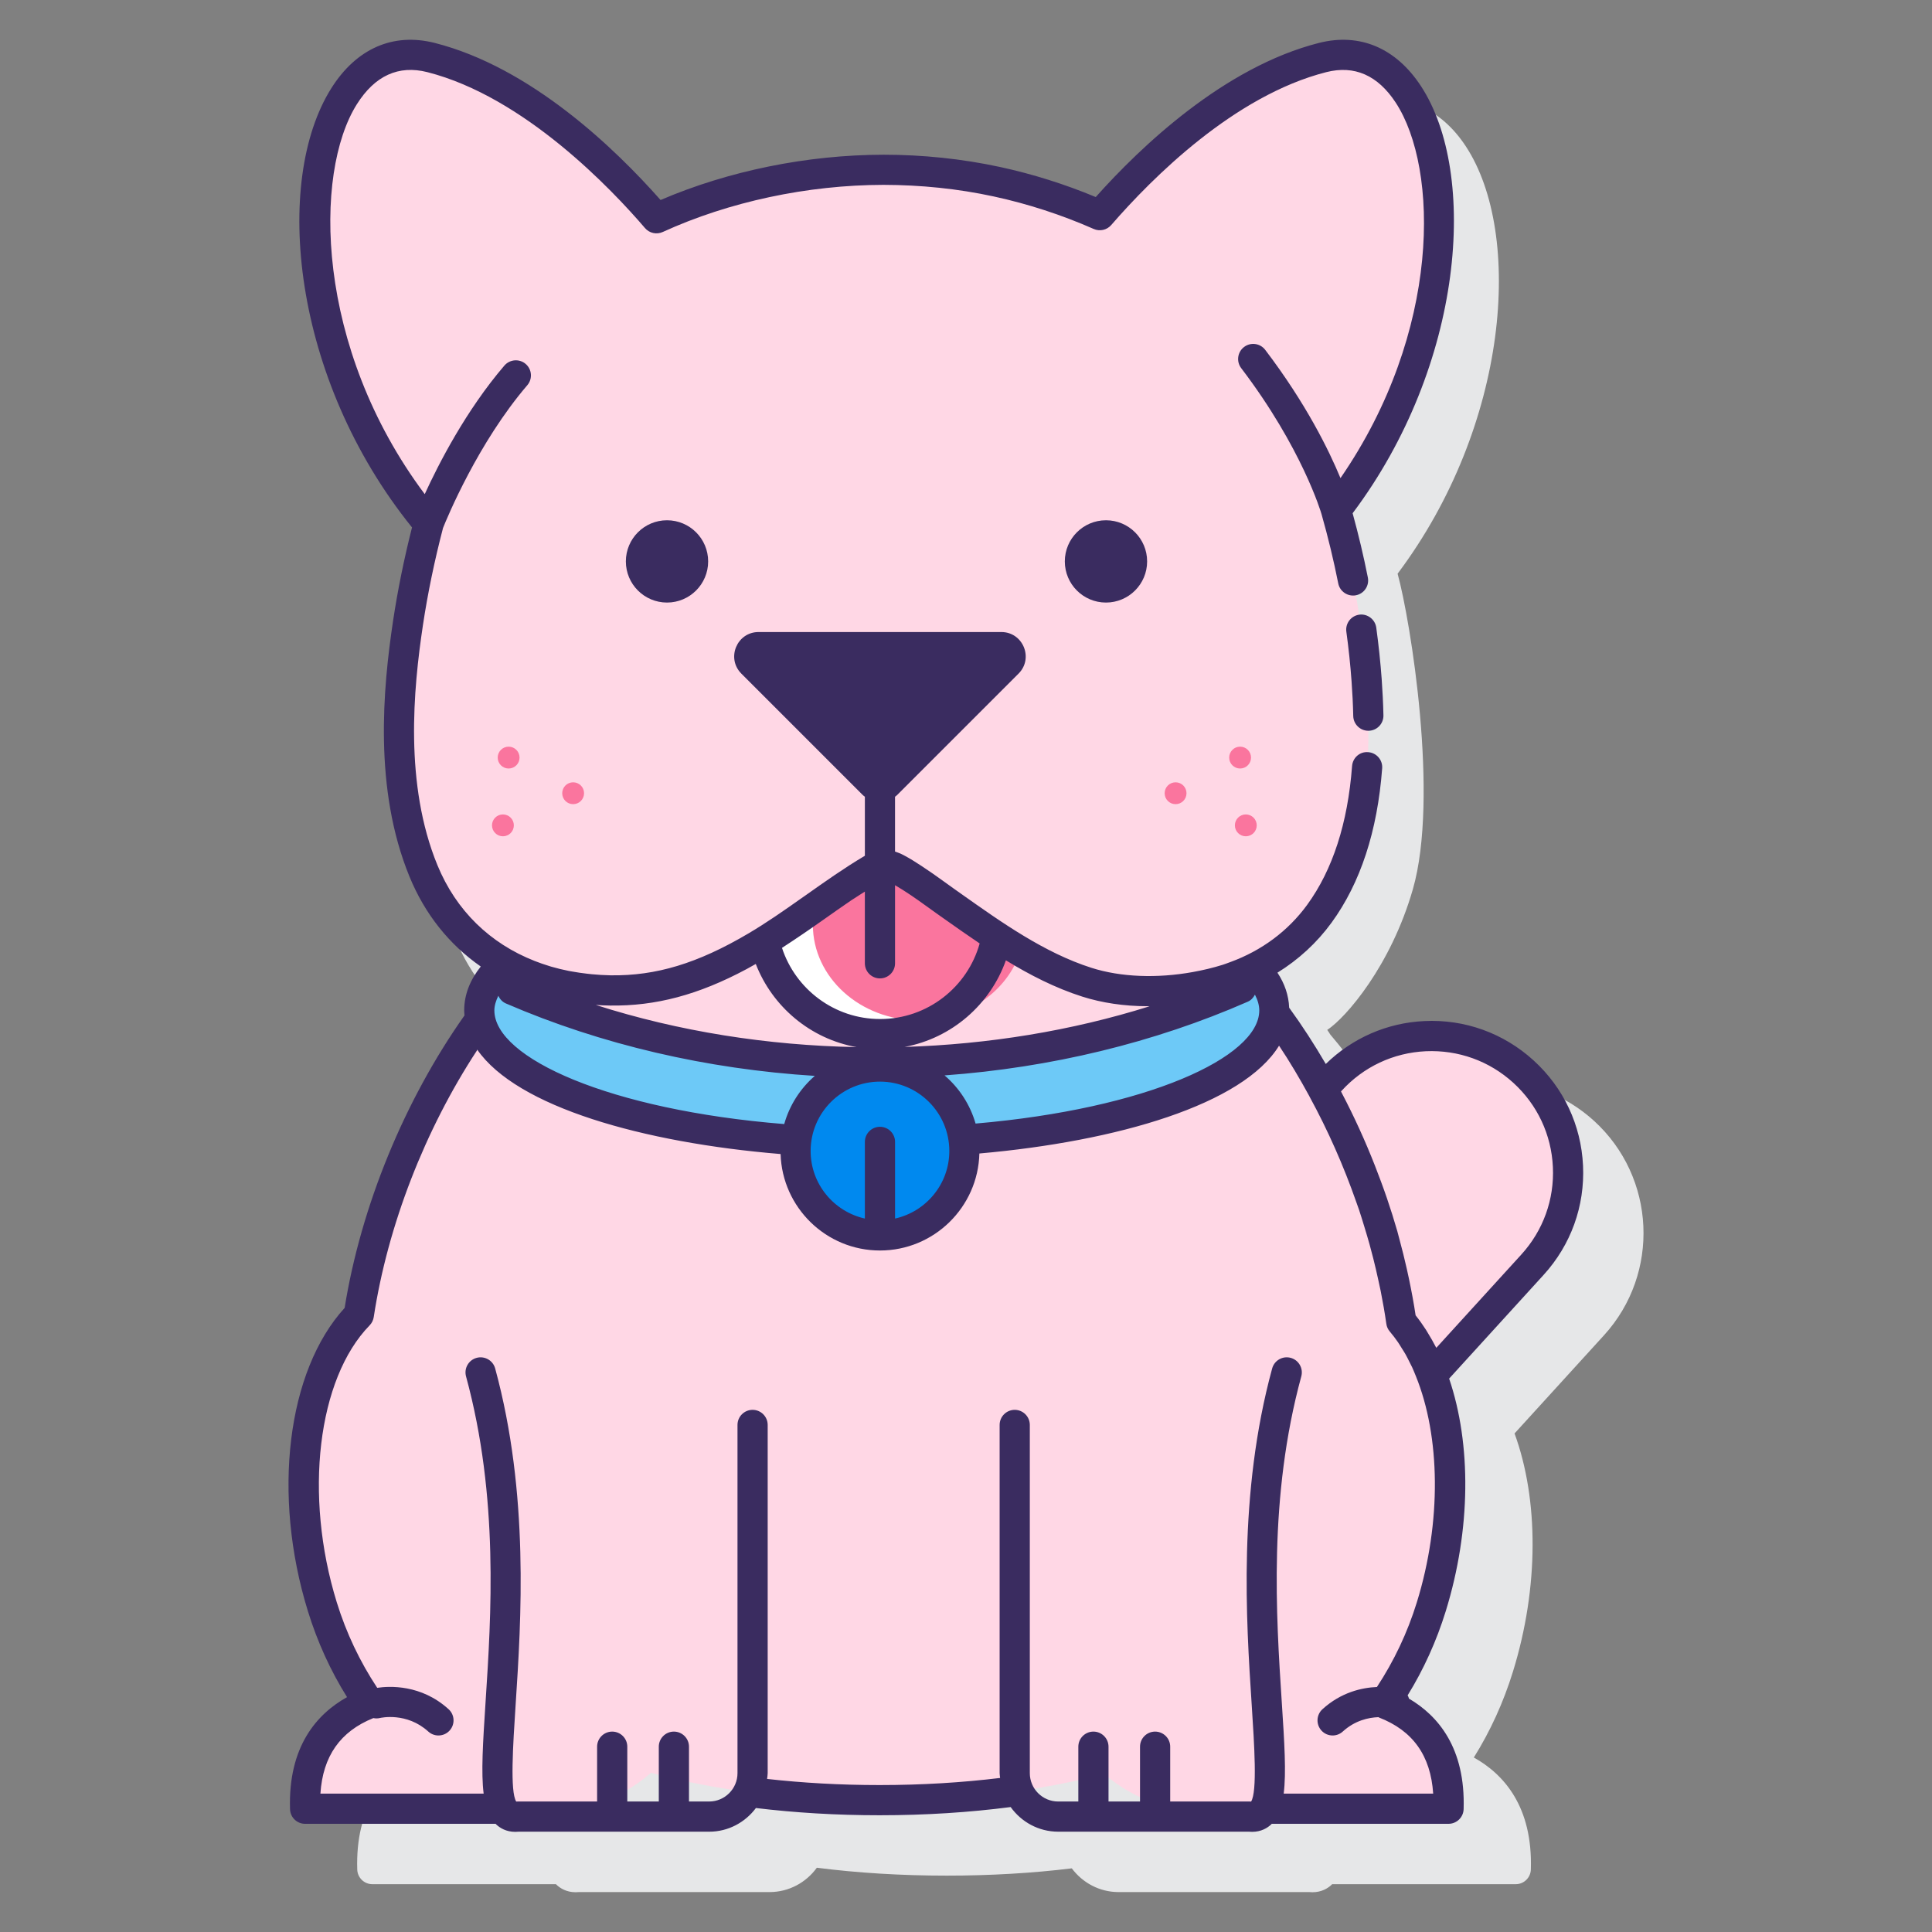 <svg id="Layer_1" enable-background="new 0 0 128 128" height="512" viewBox="0 0 128 128" width="512" xmlns="http://www.w3.org/2000/svg"><rect x="0" y="0" width="128" height="128" fill="#808080" stroke="none"/><path d="m105.608 74.259c-3.843-3.501-9.683-3.458-13.474-.062-1.215-2.054-2.556-3.961-3.996-5.653-.066-.104-.131-.207-.205-.309 1.261-.833 4.218-4.261 5.672-9.317 1.75-6.083-.155-17.805-1.01-20.91 7.384-9.838 8.327-22.507 4.525-28.306-1.658-2.529-4.056-3.544-6.761-2.857-6.272 1.596-11.789 6.857-14.784 10.209-2.053-.855-4.178-1.523-6.327-1.989-2.539-.549-5.167-.816-7.737-.814-5.06.008-10.272 1.07-14.767 3-3.022-3.42-8.594-8.787-14.96-10.406-2.755-.698-5.189.363-6.851 2.996-3.88 6.15-2.627 19.221 5.344 29.103-.529 2.088-.95 4.161-1.252 6.168-.677 4.501-1.301 11.157 1.087 16.972 1.077 2.622 2.8 4.704 5.018 6.158-.603.831-.935 1.732-.935 2.701 0 .5.097.98.264 1.444-3.506 5.329-6.149 11.89-7.172 18.263-3.813 4.178-4.819 12.371-2.434 20.093.63 2.037 1.5 3.948 2.594 5.696-1.992 1.109-3.909 3.259-3.778 7.424.017.54.459.969 1 .969h12.17c.011.011.018.026.029.037.251.236.664.496 1.269.496.068 0 .138-.003.211-.01h12.636c1.291 0 2.429-.64 3.134-1.613 2.699.344 5.572.523 8.612.523 2.913 0 5.675-.165 8.279-.482.708.948 1.828 1.572 3.1 1.572h12.635c.073.007.143.01.211.01.604 0 1.018-.26 1.269-.496.011-.01.018-.026.029-.037h12.17c.54 0 .982-.429 1-.969.13-4.165-1.786-6.315-3.778-7.424 1.094-1.748 1.965-3.659 2.594-5.696 1.728-5.592 1.702-11.396.104-15.774l5.928-6.506c3.732-4.098 3.436-10.47-.663-14.204z" fill="#e6e7e8"/><path d="m100.935 70.999c-3.696-3.368-9.423-3.101-12.791.595l-.515.565c2.528 4.633 4.447 9.987 5.209 15.408.843.99 1.514 2.194 2.025 3.54l6.667-7.317c3.368-3.697 3.101-9.423-.595-12.791z" fill="#ffd7e5"/><path d="m91.716 112.853c1.301-1.859 2.373-4.016 3.111-6.405 2.139-6.922 1.543-14.734-1.989-18.881-1.06-7.542-4.338-14.978-8.419-20.48-.2 4.126-8.937 7.559-20.58 8.423.033.244.055.491.055.744 0 3.09-2.505 5.594-5.594 5.594-3.09 0-5.594-2.505-5.594-5.594 0-.242.021-.48.051-.714-11.441-.785-20.17-4.043-20.941-8.024-3.855 5.344-6.946 12.403-8.043 19.594-3.905 4.005-4.64 12.147-2.418 19.337.738 2.389 1.81 4.546 3.111 6.405-2.251.87-4.382 2.792-4.251 6.979h14.29c1.63.281 3.279.22 4.875-.273 1.404-.434 2.661-1.155 3.751-2.106 4.228 1.16 9.237 1.811 15.143 1.811 5.779 0 10.696-.625 14.867-1.738 1.07.913 2.295 1.611 3.661 2.033 1.597.493 3.245.554 4.875.273h14.29c.131-4.186-2.001-6.108-4.251-6.978z" fill="#ffd7e5"/><path d="m83.079 64.168c-.566.279-1.157.515-1.767.707-2.879.905-6.412 1.124-9.306.2-3.446-1.101-6.49-3.334-9.414-5.399-.691-.488-1.381-1.005-2.096-1.474-.793-.024-1.594-.038-2.406-.038-.417 0-.831.004-1.244.01-2.281 1.463-4.418 3.155-6.758 4.537-3.072 1.813-6.06 2.969-9.661 2.91-2.563-.042-4.947-.636-6.986-1.775-1.09.963-1.691 2.007-1.691 3.097 0 4.239 9.015 7.777 21.003 8.599.351-2.753 2.696-4.882 5.544-4.882 2.837 0 5.174 2.113 5.539 4.85 11.781-.875 20.591-4.377 20.591-8.567.003-.97-.476-1.903-1.348-2.775z" fill="#6dc9f7"/><circle cx="58.3" cy="76.255" fill="#0089ef" r="5.594"/><path d="m81.312 64.875c-2.879.905-6.412 1.124-9.306.2-3.446-1.101-6.49-3.334-9.414-5.399-1.038-.733-2.066-1.541-3.193-2.135-.667-.351-.984-.342-1.625.039-2.645 1.573-5.028 3.562-7.685 5.13-3.072 1.813-6.06 2.969-9.661 2.91-1.977-.033-3.847-.395-5.536-1.079-.216.077-.383.109-.476.073-.174.316-.342.633-.506.949 7.183 3.106 15.359 4.873 24.042 4.873 8.793 0 17.07-1.808 24.318-4.989-.134-.256-.273-.512-.411-.768-.181.067-.361.137-.547.196z" fill="#ffd7e5"/><path d="m62.592 59.676c-1.038-.733-2.066-1.541-3.193-2.135-.667-.351-.984-.342-1.625.039-2.457 1.462-4.696 3.269-7.13 4.777.767 3.519 3.906 6.156 7.667 6.156 3.867 0 7.073-2.789 7.722-6.458-1.175-.769-2.317-1.586-3.441-2.379z" fill="#fff"/><path d="m62.592 59.676c-1.038-.733-2.066-1.541-3.193-2.135-.667-.351-.984-.342-1.625.039-1.31.779-2.555 1.66-3.801 2.542-.074.37-.119.749-.119 1.139 0 3.5 3.141 6.337 7.015 6.337 3.195 0 5.885-1.931 6.733-4.57-1.738-1.025-3.394-2.211-5.01-3.352z" fill="#fa759e"/><path d="m88.518 33.797c10.629-13.718 7.665-32.16-.892-29.983-6.455 1.642-12.174 7.465-14.759 10.444-2.195-.966-4.488-1.712-6.811-2.215-2.47-.535-4.997-.801-7.524-.792-4.939.008-10.292 1.046-15.038 3.213-2.495-2.91-8.332-8.97-14.936-10.65-8.747-2.225-11.65 17.092-.166 30.888-.565 2.161-1.026 4.351-1.358 6.559-.807 5.368-1.08 11.321 1.023 16.443 2.139 5.209 6.854 7.826 12.372 7.917 3.601.059 6.589-1.097 9.661-2.91 2.657-1.568 5.04-3.557 7.685-5.13.64-.381.957-.391 1.625-.039 1.127.594 2.156 1.402 3.193 2.135 2.924 2.064 5.968 4.298 9.414 5.399 2.894.924 6.427.705 9.306-.2 2.446-.769 4.583-2.255 6.096-4.331 3.176-4.357 3.511-10.282 3.134-15.471-.275-3.797-.978-7.593-2.025-11.277z" fill="#ffd7e5"/><path d="m104.88 77.224c-.125-2.683-1.287-5.156-3.272-6.965s-4.562-2.741-7.238-2.611c-2.479.115-4.772 1.125-6.534 2.843-.756-1.293-1.562-2.543-2.425-3.727-.035-.824-.298-1.599-.777-2.322 1.396-.864 2.611-1.977 3.583-3.311 1.914-2.625 3.043-6.066 3.355-10.226.042-.55-.372-1.031-.922-1.072-.562-.051-1.03.372-1.072.922-.284 3.782-1.286 6.877-2.978 9.197-1.264 1.733-3.015 3.029-5.081 3.785-.002.001-.004 0-.006.001l-.069.026c-.144.052-.286.108-.433.155-.651.205-1.318.361-1.988.482-2.359.427-4.763.342-6.714-.281-3.106-.992-5.923-2.986-8.648-4.915l-.493-.349c-.23-.163-.46-.329-.69-.496-.462-.334-.938-.669-1.428-.99-.384-.253-.775-.5-1.187-.717-.201-.106-.384-.175-.565-.236v-3.631c.047-.038.097-.071.141-.115l8.042-8.042c1.016-1.016.297-2.755-1.141-2.755h-16.082c-1.438 0-2.157 1.738-1.141 2.755l8.042 8.042c.044.044.093.077.141.115v3.914c-.013.008-.024.01-.037.018-.671.399-1.326.825-1.969 1.26-.643.436-1.273.882-1.893 1.32-.103.073-.21.146-.314.219-1.138.804-2.307 1.622-3.506 2.329-3.37 1.989-6.124 2.813-9.119 2.771-.006 0-.011 0-.017 0-.001 0-.002 0-.002 0-.418-.007-.828-.034-1.234-.072-.107-.01-.213-.023-.318-.035-.335-.038-.666-.086-.992-.146-.07-.013-.142-.023-.212-.037-.398-.079-.789-.174-1.172-.285-.046-.013-.09-.03-.136-.043-.325-.098-.643-.211-.955-.332-2.952-1.157-5.206-3.334-6.443-6.346-2.199-5.356-1.601-11.648-.959-15.914.315-2.092.763-4.255 1.33-6.429.273-.681 2.328-5.658 5.583-9.456.359-.419.311-1.051-.108-1.41-.418-.359-1.05-.31-1.41.108-2.539 2.963-4.356 6.506-5.277 8.518-7.271-9.717-7.376-21.269-4.496-25.834 1.194-1.893 2.761-2.608 4.666-2.125 6.426 1.635 12.228 7.77 14.423 10.332.29.339.768.444 1.175.259 4.392-2.005 9.585-3.114 14.626-3.123 2.474.006 4.913.251 7.31.77 2.254.488 4.482 1.212 6.619 2.153.401.177.871.07 1.158-.26 2.705-3.118 8.152-8.58 14.25-10.131 1.863-.472 3.409.205 4.596 2.016 2.868 4.375 3.024 15.188-3.657 24.882-.77-1.86-2.287-4.95-4.986-8.498-.333-.439-.962-.525-1.401-.19-.439.334-.525.962-.19 1.401 4.029 5.295 5.293 9.57 5.323 9.675v.002c.432 1.521.805 3.064 1.106 4.584.107.542.636.893 1.175.787.542-.107.894-.634.787-1.175-.28-1.413-.619-2.843-1.009-4.259 7.384-9.834 8.327-22.504 4.525-28.302-1.658-2.529-4.057-3.544-6.761-2.857-6.272 1.595-11.789 6.858-14.784 10.21-2.053-.855-4.178-1.523-6.327-1.989-2.538-.549-5.165-.817-7.737-.815-5.059.008-10.271 1.07-14.767 3-3.022-3.42-8.592-8.786-14.959-10.406-2.754-.699-5.189.363-6.851 2.996-3.881 6.15-2.628 19.221 5.343 29.103-.528 2.084-.949 4.157-1.252 6.168-.677 4.501-1.3 11.157 1.087 16.972 1.027 2.502 2.648 4.508 4.72 5.95-.706.889-1.098 1.858-1.098 2.91 0 .112.011.221.02.331-3.978 5.63-6.861 12.646-7.941 19.377-3.813 4.179-4.819 12.371-2.434 20.092.629 2.037 1.5 3.948 2.594 5.696-1.992 1.109-3.909 3.259-3.778 7.424.017.54.459.969 1 .969h12.625c.011.011.018.026.029.036.25.236.664.496 1.269.496.068 0 .138-.003.211-.01h12.635c1.27 0 2.39-.622 3.098-1.569 2.579.311 5.307.479 8.193.479 3.069 0 5.962-.191 8.684-.543.704.984 1.85 1.632 3.15 1.632h12.636c.073.007.143.01.211.01.604 0 1.018-.26 1.269-.496.011-.01.018-.026.029-.036h11.715c.54 0 .982-.429 1-.969.127-4.053-1.686-6.189-3.619-7.324-.026-.076-.047-.152-.09-.219 1.06-1.716 1.909-3.586 2.525-5.577 1.68-5.439 1.695-11.073.224-15.407l6.262-6.874c1.807-1.984 2.734-4.555 2.609-7.238zm-40.246-2.785c-.361-1.258-1.086-2.362-2.054-3.191 7.02-.511 13.889-2.162 20.093-4.885.21-.092.365-.263.47-.465.18.349.287.699.287 1.045 0 3.113-7.461 6.518-18.796 7.496zm-6.334.214c-.552 0-1 .448-1 1v5.079c-2.053-.459-3.594-2.288-3.594-4.477 0-2.534 2.061-4.595 4.594-4.595 2.534 0 4.595 2.061 4.595 4.595 0 2.189-1.542 4.019-3.595 4.477v-5.079c0-.552-.448-1-1-1zm-6.343-.181c-11.563-.93-19.204-4.378-19.204-7.529 0-.321.106-.645.262-.97.103.223.272.409.5.508 6.325 2.735 13.332 4.353 20.469 4.799-.959.834-1.674 1.937-2.027 3.192zm-2.489-10.27c.199-.107.402-.223.604-.337 1.1 2.831 3.614 4.963 6.681 5.509-5.904-.112-11.785-1.036-17.278-2.793.309.021.621.034.936.039 3.025.044 5.864-.707 9.057-2.418zm26.54 2.462c.044 0 .086.004.13.004h.012c.006 0 .011.001.017 0-5.172 1.626-10.686 2.522-16.237 2.694 3.127-.58 5.672-2.806 6.713-5.738 1.595.974 3.263 1.83 5.059 2.404 1.303.415 2.786.636 4.306.636zm-11.103-4.158c-.801 2.882-3.45 5.007-6.595 5.007-3.037 0-5.607-1.983-6.501-4.714.938-.608 1.858-1.237 2.746-1.865.598-.423 1.207-.853 1.823-1.272.006-.004.011-.008.017-.012.072-.049.146-.092.219-.14.226-.152.457-.292.685-.439v4.751c0 .552.448 1 1 1s1-.448 1-1v-5.174c.683.397 1.356.864 2.007 1.335.237.171.473.342.709.509l.491.347c.79.559 1.588 1.121 2.399 1.667zm28.966 43.647c-.626 2.028-1.524 3.908-2.647 5.615-1.001.043-2.371.347-3.608 1.472-.409.371-.438 1.004-.067 1.413.197.217.468.327.74.327.24 0 .48-.086.672-.26.819-.745 1.72-.93 2.363-.954.011.005.018.016.03.02 2.25.87 3.434 2.526 3.598 5.047h-9.904c.174-1.382.051-3.342-.126-6.041-.375-5.742-.89-13.606 1.292-21.603.145-.533-.169-1.083-.702-1.228-.535-.145-1.082.169-1.228.702-2.269 8.319-1.72 16.708-1.357 22.259.177 2.71.377 5.771-.037 6.437-.031-.003-.062-.004-.093-.004h-5.268v-3.632c0-.552-.448-1-1-1s-1 .448-1 1v3.632h-2.087v-3.632c0-.552-.448-1-1-1s-1 .448-1 1v3.632h-1.335c-1.036 0-1.879-.843-1.879-1.879v-23.07c0-.552-.448-1-1-1s-1 .448-1 1v23.07c0 .109.023.211.032.318-2.51.305-5.169.471-7.988.471-2.619 0-5.099-.144-7.45-.406.013-.128.039-.252.039-.383v-23.07c0-.552-.448-1-1-1s-1 .448-1 1v23.07c0 1.036-.843 1.879-1.879 1.879h-1.335v-3.632c0-.552-.448-1-1-1s-1 .448-1 1v3.632h-2.087v-3.632c0-.552-.448-1-1-1s-1 .448-1 1v3.632h-5.267c-.024 0-.06.001-.093.004-.414-.666-.214-3.727-.037-6.437.363-5.551.912-13.939-1.357-22.259-.146-.533-.697-.846-1.228-.702-.533.146-.847.695-.702 1.228 2.181 7.996 1.667 15.86 1.292 21.602-.176 2.699-.299 4.659-.125 6.042h-10.815c.162-2.485 1.319-4.125 3.507-5.005.137.027.281.031.426-.004.071-.017 1.783-.405 3.215.896.192.174.433.26.672.26.272 0 .543-.11.74-.327.372-.409.342-1.042-.067-1.413-1.823-1.657-3.937-1.536-4.729-1.417-1.14-1.722-2.049-3.621-2.682-5.671-2.19-7.087-1.274-14.802 2.178-18.343.146-.15.241-.341.273-.547.926-6.071 3.394-12.414 6.844-17.673l.01-.052c2.634 3.805 10.99 6.168 20.101 6.921.109 3.542 3.016 6.391 6.584 6.391 3.58 0 6.496-2.868 6.586-6.427 9.152-.808 17.463-3.245 19.855-7.143.716 1.069 1.376 2.193 2.004 3.34.003.006.003.013.007.019 1.234 2.261 2.269 4.612 3.102 6.992.062.178.13.354.189.532.125.372.236.746.351 1.119.117.384.233.768.34 1.154.086.31.167.619.246.929.12.476.231.952.334 1.428.053.245.11.491.159.736.144.728.274 1.455.375 2.179.026.188.106.365.229.509.192.225.373.465.547.716.081.117.154.245.231.367.088.139.178.275.261.421.093.164.179.341.266.515.058.116.12.228.175.348.086.187.165.385.245.582 1.624 3.998 1.718 9.652.069 14.988zm1.289-16.856c-.017-.033-.037-.062-.054-.095-.153-.296-.316-.581-.487-.858-.048-.078-.094-.161-.143-.238-.217-.335-.444-.658-.688-.96-.119-.802-.271-1.608-.439-2.415-.046-.223-.096-.446-.146-.669-.148-.656-.31-1.312-.489-1.967-.047-.173-.088-.346-.137-.519-.209-.73-.44-1.458-.687-2.185-.124-.367-.257-.73-.39-1.094-.131-.357-.266-.712-.406-1.067-.644-1.644-1.378-3.251-2.194-4.81-.019-.036-.036-.073-.055-.109l.039-.043c1.449-1.59 3.43-2.521 5.579-2.621 2.157-.095 4.208.643 5.799 2.092 1.59 1.449 2.521 3.43 2.621 5.579s-.643 4.208-2.092 5.799z" fill="#3a2c60"/><path d="m90.054 40.724c-.547.075-.93.58-.855 1.126.152 1.105.268 2.213.346 3.294.055.751.094 1.518.111 2.293.012.545.458.978 1 .978h.022c.552-.012.99-.47.978-1.021-.018-.81-.059-1.61-.115-2.394-.082-1.123-.203-2.274-.36-3.421-.076-.547-.589-.932-1.127-.855z" fill="#3a2c60"/><path d="m41.465 37.195c0 1.506 1.221 2.726 2.726 2.726s2.726-1.221 2.726-2.726-1.221-2.726-2.726-2.726-2.726 1.22-2.726 2.726z" fill="#3a2c60"/><path d="m70.547 37.195c0 1.506 1.221 2.726 2.726 2.726s2.727-1.221 2.727-2.726-1.221-2.726-2.726-2.726-2.727 1.22-2.727 2.726z" fill="#3a2c60"/><g fill="#fa759e"><circle cx="37.972" cy="52.554" r=".724"/><circle cx="33.32" cy="54.682" r=".724"/><circle cx="33.698" cy="50.192" r=".724"/><circle cx="77.885" cy="52.554" r=".724"/><circle cx="82.538" cy="54.682" r=".724"/><circle cx="82.16" cy="50.192" r=".724"/></g></svg>